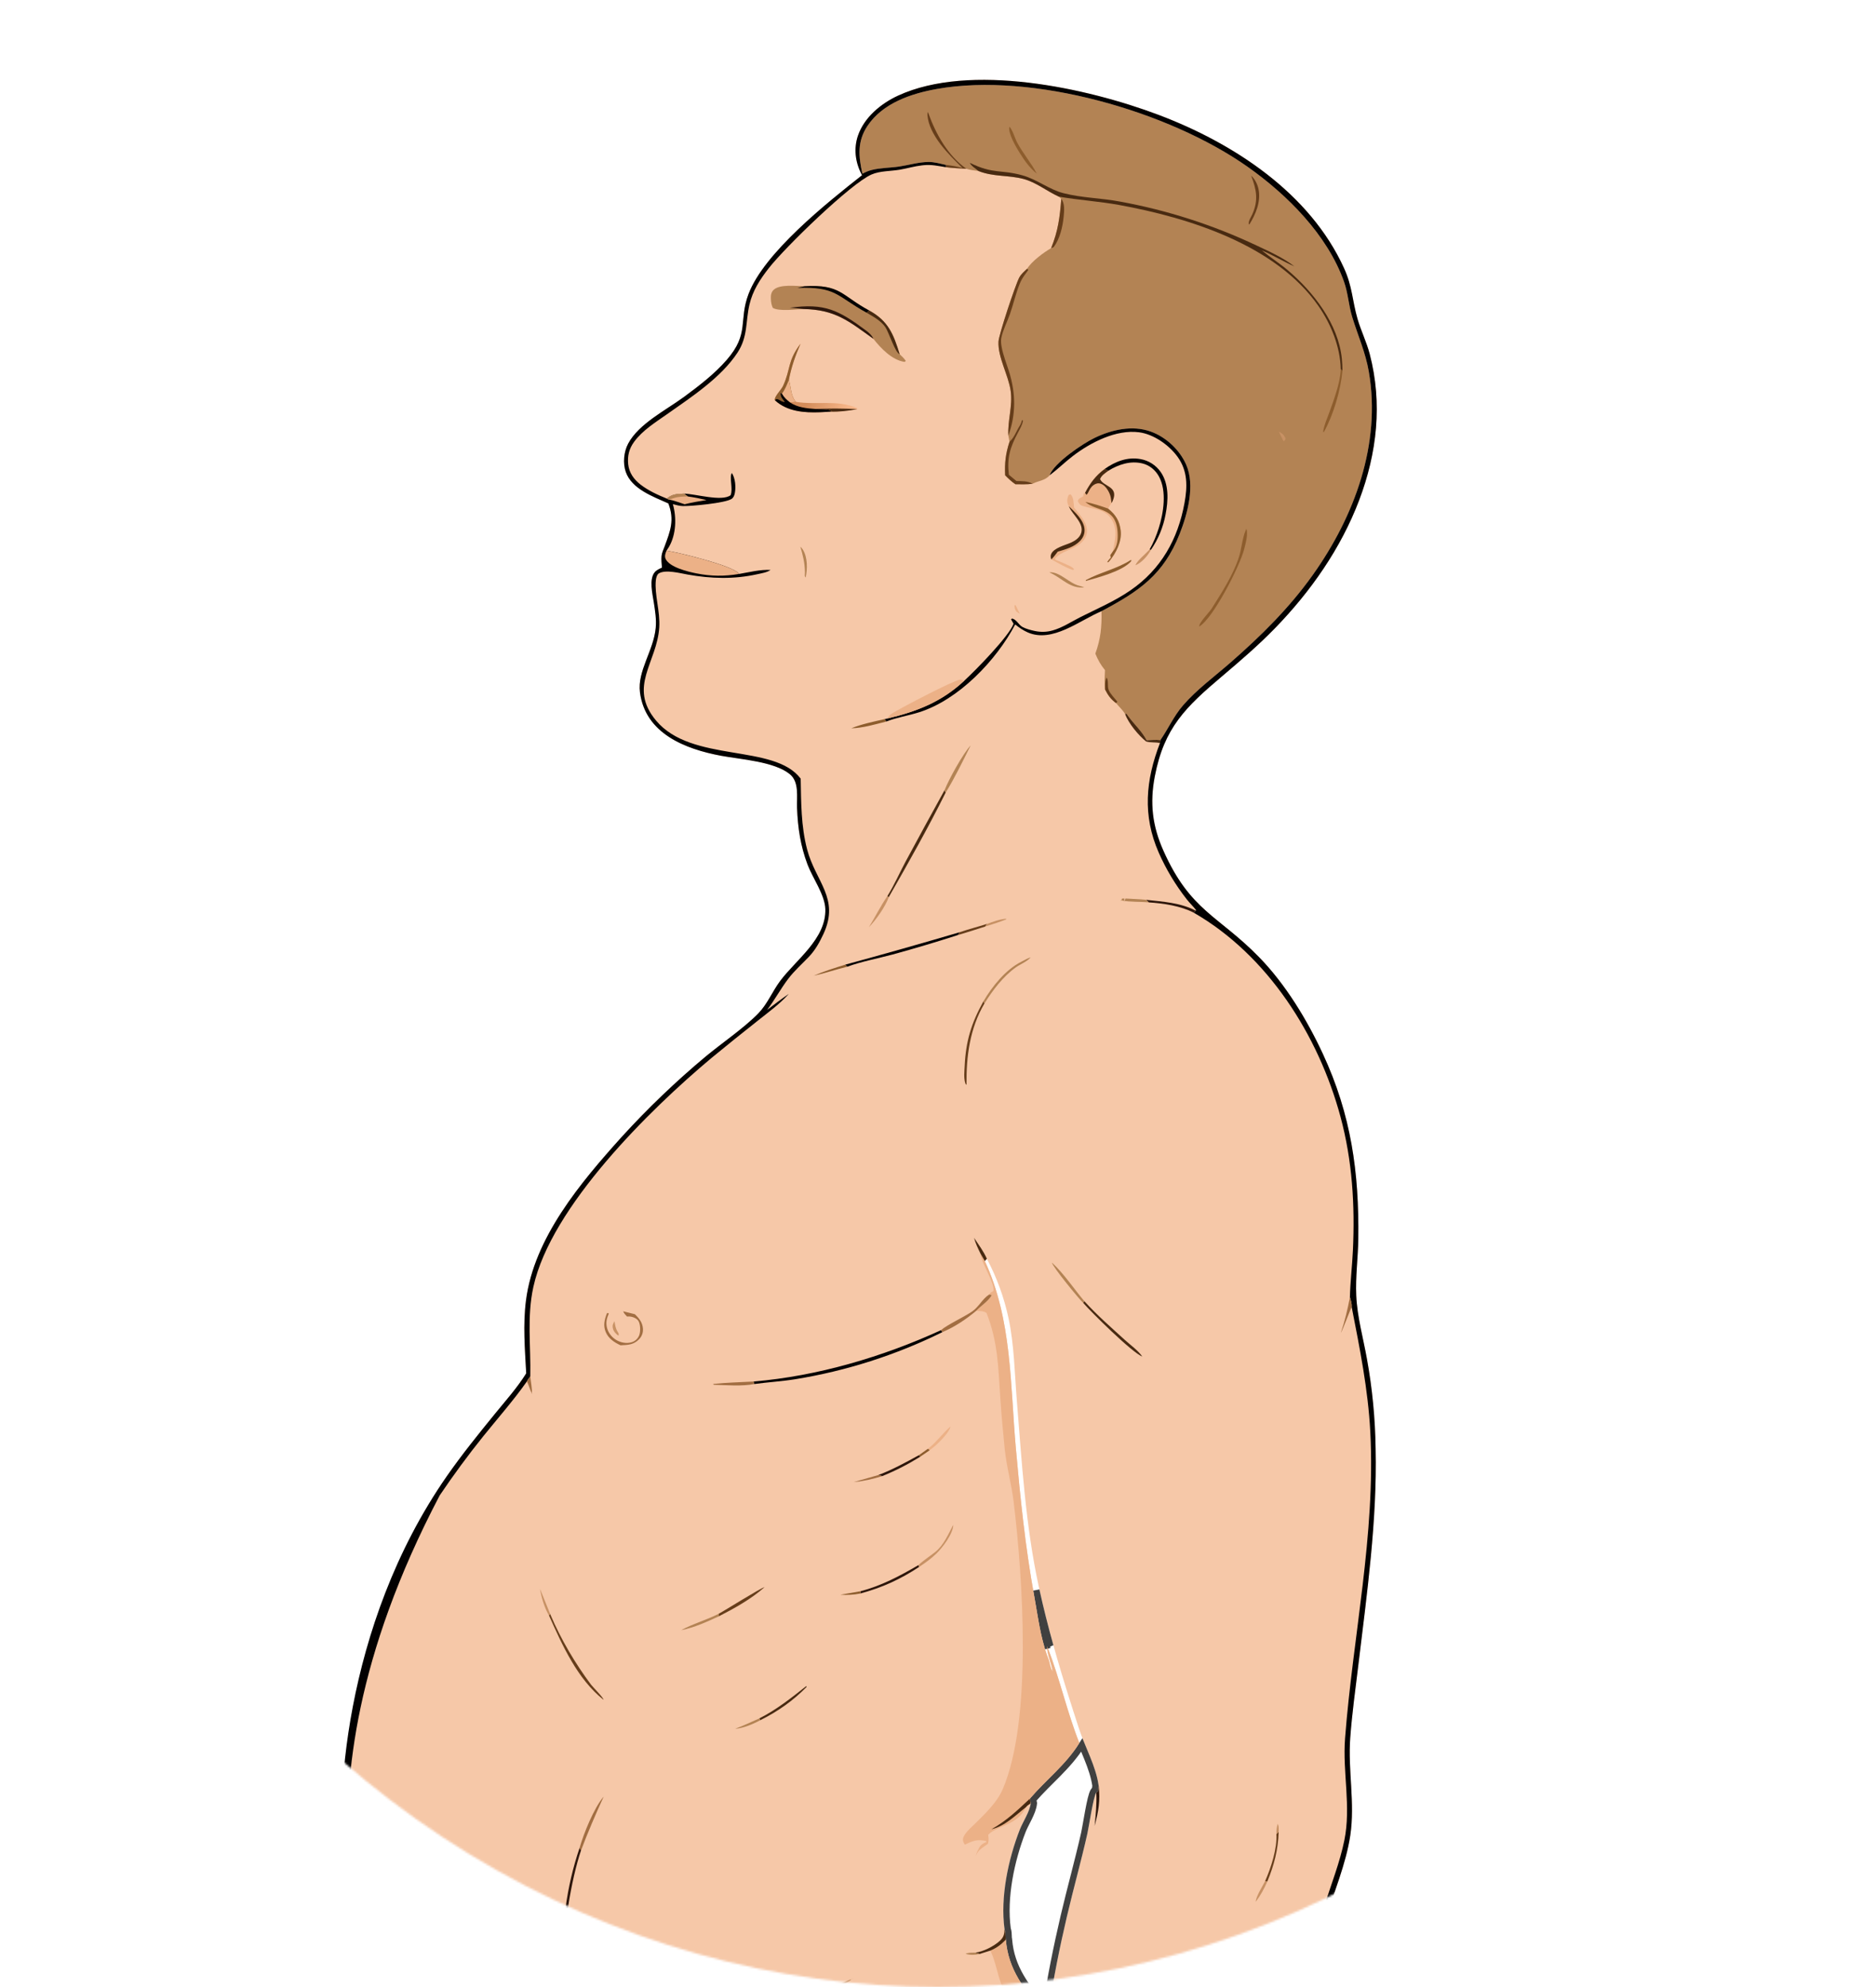 <svg width="895" height="948" viewBox="0 0 895 948" fill="none" xmlns="http://www.w3.org/2000/svg">
<mask id="mask0_137_4251" style="mask-type:alpha" maskUnits="userSpaceOnUse" x="0" y="0" width="895" height="948">
<ellipse cx="447.5" cy="474" rx="447.5" ry="474" fill="#D9D9D9"/>
</mask>
<g mask="url(#mask0_137_4251)">
<path d="M428.437 45.631C462.827 29.79 518.537 41.9 552.685 54.786C588.456 68.284 624.903 92.078 641.222 127.971C645.245 136.821 645.116 143.368 647.637 152.099C649.286 157.809 651.956 163.146 653.469 168.925C659.614 192.402 656.968 216.11 648.429 238.648C639.707 261.671 625.293 282.217 608.199 299.796C600.324 307.894 591.724 315.276 583.11 322.569C565.733 337.281 555.388 347.104 550.924 370.437C548.497 383.127 549.75 393.989 555.012 405.803C567.892 434.719 581.239 436.727 600.66 456.625C613.262 469.536 623.508 486.422 631.098 502.751C644.615 531.834 648.432 559.25 648.015 591.048C647.897 600.04 646.634 609.11 647.035 618.084C647.492 628.284 650.37 638.37 652.149 648.394C654.708 662.515 656.089 676.827 656.277 691.178C657.049 725.395 652.144 760.292 648.059 794.212C646.66 805.825 645.035 817.425 644.172 829.095C643.018 844.672 646.526 860.174 644.185 875.729C642.128 889.402 636.303 902.816 632.375 916.046C628.249 929.947 624.375 944.119 621.32 958.303C620.296 963.053 619.663 967.863 618.698 972.62C617.827 973.615 617.586 973.742 616.336 974.192C608.171 974.532 599.617 976.991 591.488 978.209C566.727 981.862 541.825 984.487 516.847 986.078C510.47 986.485 503.16 987.654 496.87 986.987C499.075 962.401 503.369 938.408 508.99 914.39C512.084 901.168 515.767 888.09 518.752 874.841C519.523 871.417 521.623 856.982 523.012 855.27L523.808 854.664L524.144 851.938C522.867 842.625 517.698 833.686 514.783 824.777C507.41 802.247 500.506 779.795 495.502 756.601C489.246 727.597 487.483 697.598 485.099 668.072C484.058 655.169 483.852 641.586 481.152 628.919C479.036 619.029 475.555 609.481 470.809 600.55L469.833 601.638C482.826 629.495 481.943 660.728 484.625 690.749C486.772 714.783 489.096 737.692 493.391 761.475C495.149 771.215 496.501 782.167 500.139 791.353C500.897 793.266 501.028 795.787 502.189 797.439C501.615 793.574 499.536 789.288 499.48 785.473L499.862 786.202L499.579 786.38L500.12 786.79C505.72 801.485 509.136 816.959 514.929 831.593C508.396 842.053 499.159 848.95 491.291 858.164L491.735 860.349C491.357 864.169 487.973 869.209 486.543 872.863C480.976 887.089 477.141 905.267 479.255 920.515C479.681 921.756 479.697 922.753 479.72 924.04C479.735 924.849 479.713 924.507 479.868 925.399C480.977 939.696 488.711 949.248 497.708 959.724C497.292 962.623 497.229 966.684 496.23 969.363C495.91 972.548 493.695 984.606 495.038 986.985L496.511 987.095C494.259 988.021 490.036 987.495 487.5 987.607C472.006 988.294 456.47 988.154 440.962 988.17C416.909 988.195 392.978 988.002 368.953 986.673C361.356 986.252 350.365 986.496 343.32 984.53L342.944 984.59C342.819 984.661 342.704 984.751 342.571 984.803C341.118 985.367 327.139 983.48 324.61 983.244C286.77 979.724 181.501 928.5 170.5 908.5C160.325 890 163.357 775.817 213.165 704.283C220.363 693.945 228.275 684.157 236.227 674.396C241.296 668.175 246.795 662.048 251.039 655.214C250.427 643.532 249.435 632.088 250.935 620.41C254.775 590.518 277.026 564.172 296.572 542.445C309.072 528.731 322.488 515.883 336.73 503.989C344.377 497.659 355.122 490.332 361.798 483.453C366.114 479.005 368.48 473.013 372.153 468.064C379.684 457.918 394.175 447.953 393.754 433.715C393.554 426.922 387.64 418.823 385.233 412.415C381.911 403.571 380.6 394.869 380.253 385.461C380.058 380.176 381.366 373.092 376.817 369.362C369.43 363.305 353.308 362.299 344.077 360.585C326.875 357.391 307.845 349.979 305.311 330.302C303.999 320.113 311.817 310.43 312.823 299.581C313.208 295.422 312.537 291.496 311.917 287.403C311.316 283.441 309.51 276.269 312.415 272.929C313.283 271.931 314.627 271.363 315.8 270.811C315.67 269.013 315.421 267.031 315.612 265.236C315.775 263.697 316.544 262.112 317.081 260.661C319.817 253.275 321.882 248.043 318.853 240.186C311.616 236.921 301.424 233.35 298.556 225.191C297.08 220.994 297.602 215.561 299.679 211.653C304.746 202.123 317.902 195.574 326.429 189.281C333.585 183.999 340.852 178.431 346.704 171.703C357.663 159.104 352.285 153.06 357.083 140.326C364.508 120.62 394.721 96.602 411.265 83.59L410.965 83.02C408.011 77.288 407.216 70.761 409.352 64.603C412.358 55.939 420.331 49.365 428.437 45.631Z" fill="#F6C8A8"/>
<path d="M516.11 832.527C516.973 834.624 517.86 836.71 518.687 838.765C520.468 843.191 522 847.553 522.63 851.955L522.396 853.852L522.104 854.075L521.96 854.185L521.848 854.324C521.486 854.77 521.231 855.419 521.041 855.979C520.829 856.602 520.619 857.367 520.412 858.21C519.998 859.899 519.575 862.005 519.176 864.137C518.365 868.473 517.668 872.827 517.289 874.51C515.802 881.111 514.14 887.674 512.459 894.253C510.78 900.826 509.081 907.418 507.529 914.047C504.057 928.883 501.089 943.719 498.804 958.695C489.812 948.224 482.429 939.016 481.363 925.282L481.358 925.211L481.346 925.141C481.305 924.907 481.276 924.752 481.256 924.646C481.234 924.529 481.231 924.511 481.23 924.503L481.229 924.497C481.229 924.487 481.229 924.468 481.228 924.429L481.22 924.011C481.198 922.78 481.185 921.604 480.725 920.184C478.697 905.307 482.439 887.461 487.939 873.408C488.626 871.655 489.754 869.631 490.881 867.325C491.949 865.139 493.009 862.704 493.228 860.495L493.25 860.271L493.205 860.049L492.906 858.586C496.661 854.262 500.687 850.461 504.681 846.396C508.776 842.227 512.774 837.834 516.11 832.527ZM494.408 758.623C496.39 767.629 498.652 776.523 501.11 785.353L500.809 784.775L499.605 785.081C497.41 777.447 496.284 769.06 494.867 761.207C494.711 760.345 494.559 759.483 494.408 758.623Z" stroke="#010000" stroke-opacity="0.75" stroke-width="3"/>
<path d="M411.421 82.887C409.614 74.614 408.884 67.513 413.862 60.054C421.117 49.184 434.747 44.621 447.014 42.44C492.588 34.339 557.527 53.063 595.031 79.453C614.054 92.839 633.238 112.017 641.187 134.362C643.159 139.906 643.409 145.737 645.118 151.284C647.84 160.12 651.45 168.115 653.041 177.355C658.978 211.831 646.166 246.361 626.35 274.232C615.086 290.075 601.527 303.453 586.927 316.202C579.408 322.767 570.941 328.966 564.401 336.525C559.975 341.64 557.383 347.626 553.605 353.089C551.44 352.867 549.216 353.078 547.045 353.177C544.626 348.559 540.946 345.495 537.999 341.314L537.42 340.482L536.764 340.645C535.623 338.75 533.858 337.144 532.436 335.439C529.94 333.578 528.636 331.745 527.216 328.97C526.713 325.994 527.066 322.73 527.164 319.71C525.11 317.219 523.78 314.798 522.566 311.842C525.131 304.743 525.662 299.101 525.497 291.594C543.475 282.076 555.102 274.194 562.79 254.709C566.582 245.099 570.238 231.569 565.891 221.667C562.79 214.604 556.24 208.486 548.989 205.89C540.168 202.731 530.384 204.98 522.2 208.919C516.559 211.634 502.797 220.885 500.747 226.763C498.529 229.369 495.363 229.321 492.619 230.801C489.942 231.168 487.152 231.022 484.452 231.031C482.574 229.78 481.113 228.356 479.537 226.757C479.277 220.704 479.762 216.555 481.604 210.785L481.076 207.827C480.63 200.697 483.199 193.817 482.178 186.546C481.11 178.931 476.01 170.539 476.361 162.981C476.517 159.623 484.401 135.996 486.232 132.485C487.112 130.799 488.654 129.49 490.035 128.215C492.132 124.713 497.976 120.384 501.461 118.4C504.847 110.088 505.616 103.688 506.312 94.878L505.155 93.814C499.391 91.197 494.354 86.959 488.166 85.341C481.04 83.476 473.812 84.403 466.804 81.581C464.843 81.331 462.897 81.164 461.022 80.511C457.735 80.34 454.464 80.185 451.197 79.77L451.316 78.691C448.662 78.1 445.778 77.264 443.053 77.281C438.235 77.311 433.741 78.737 429.025 79.447C424.665 80.103 420.081 80.033 415.797 81.114C414.253 81.503 412.827 82.151 411.421 82.887Z" fill="#B38354"/>
<path d="M466.804 81.581C465.596 80.567 463.265 79.1 462.679 77.685C473.997 83.231 477.36 80.749 487.808 83.663C494.783 85.609 500.461 90.404 507.372 92.169C516.263 94.439 525.333 94.469 534.269 96.159C556.821 100.273 578.738 107.319 599.463 117.117C605.609 119.977 612.098 122.94 617.519 127.065C612.206 124.799 607.29 121.663 601.988 119.486C605.986 122.772 610.371 125.531 614.314 128.875C626.65 139.339 638.483 154.525 640.164 171.151C640.346 173.066 640.44 174.988 640.447 176.912L639.645 176.145C639.437 165.509 634.946 154.472 628.903 145.844C608.609 116.871 567.304 103.879 533.921 97.794C524.433 96.065 514.708 95.487 505.155 93.814C499.391 91.198 494.354 86.96 488.166 85.341C481.04 83.477 473.812 84.403 466.804 81.581Z" fill="#482A11"/>
<path d="M490.035 128.215L490.591 128.803L489.993 129.618L488.753 131.33C487.802 132.637 487.059 133.968 486.452 135.468C484.609 140.023 483.498 144.995 481.889 149.655C480.601 153.385 478.473 157.408 477.692 161.239C477.436 162.489 477.61 164.057 477.825 165.299C478.52 169.325 480.154 173.344 481.383 177.247C484.605 187.48 484.781 197.632 481.076 207.827C480.63 200.697 483.199 193.817 482.178 186.546C481.11 178.931 476.01 170.539 476.361 162.981C476.517 159.623 484.401 135.996 486.232 132.485C487.112 130.799 488.654 129.49 490.035 128.215Z" fill="#663D1A"/>
<path d="M481.604 210.785C481.727 210.664 481.852 210.544 481.975 210.422C484.127 208.264 484.85 205.661 486.471 203.163C487.069 202.243 487.302 201.395 487.623 200.352L488.066 200.791C487.635 202.823 486.686 204.469 485.714 206.284C481.896 213.413 480.361 218.31 481.307 226.502L484.92 229.5C487.579 229.593 490.264 229.396 492.619 230.801C489.942 231.168 487.152 231.022 484.452 231.031C482.574 229.78 481.113 228.356 479.537 226.757C479.277 220.704 479.762 216.555 481.604 210.785Z" fill="#663D1A"/>
<path d="M459.204 80.15C452.711 73.854 443.209 64.522 442.465 54.922C442.424 54.397 442.475 53.921 442.698 53.445L442.906 54.032C446.471 63.943 452.222 74.288 461.022 80.511C457.735 80.34 454.464 80.185 451.197 79.771L451.316 78.691C454.038 78.989 456.557 79.463 459.204 80.15Z" fill="#663D1A"/>
<path d="M506.312 94.878C508.085 97.088 507.718 100.703 507.439 103.477C506.953 108.32 505.641 113.965 502.682 117.897L501.461 118.4C504.847 110.088 505.616 103.688 506.312 94.878Z" fill="#663D1A"/>
<path d="M639.645 176.145L640.447 176.912C639.618 186.213 636.151 197.891 631.622 206.071L631.228 206.098C631.609 203.059 633.013 200.031 634.048 197.15C636.246 191.025 639.27 183.123 639.63 176.605C639.638 176.452 639.64 176.298 639.645 176.145Z" fill="#8D5D2D"/>
<path d="M527.216 328.97C527.305 327.284 527.108 324.735 527.962 323.266C528.989 325.058 528.18 327.334 528.955 329.224C529.715 331.077 531.8 333.171 533.061 334.762L532.436 335.439C529.94 333.578 528.636 331.745 527.216 328.97Z" fill="#663D1A"/>
<path d="M594.589 252.307C595.588 254.682 594.163 259.71 593.516 262.201C591.518 269.885 578.942 294.845 572.146 298.903C571.836 297.215 576.955 292.108 578.083 290.315C582.815 282.791 588.297 274.374 591.039 265.882C592.36 261.792 592.588 257.179 594.203 253.219C594.328 252.914 594.461 252.611 594.589 252.307Z" fill="#8D5D2D"/>
<path d="M481.556 60.449C483.038 61.795 484.198 65.992 485.236 67.954C487.997 73.172 491.978 77.699 494.617 82.86C491.215 80.045 488.796 76.695 486.481 72.959C484.752 70.168 480.808 63.576 481.556 60.449Z" fill="#8D5D2D"/>
<path d="M596.904 83.828C598.756 85.476 599.983 88.003 600.454 90.422C601.583 96.218 599.073 102.303 596.013 107.117L595.747 106.852C595.58 105.36 596.794 103.668 597.416 102.293C600.465 95.551 599.436 90.455 596.904 83.828Z" fill="#663D1A"/>
<path d="M610.129 205.961C610.249 206.012 610.374 206.054 610.49 206.115C611.923 206.868 612.908 207.88 613.341 209.451L612.757 210.306L612.229 210.413C611.684 208.845 610.714 207.528 610.129 205.961Z" fill="#C79164"/>
<path d="M411.265 83.589L410.965 83.021C408.011 77.288 407.216 70.761 409.352 64.604C412.358 55.939 420.331 49.365 428.437 45.631C462.827 29.79 518.537 41.9 552.685 54.786C588.456 68.284 624.903 92.078 641.222 127.971C645.245 136.821 645.116 143.368 647.637 152.099C649.286 157.809 651.956 163.146 653.469 168.925C659.614 192.402 656.968 216.11 648.429 238.648C639.707 261.671 625.293 282.217 608.199 299.796C600.324 307.894 591.724 315.276 583.11 322.569C565.733 337.281 555.388 347.104 550.924 370.437C548.497 383.128 549.75 393.989 555.012 405.803C567.892 434.719 581.239 436.727 600.66 456.625C613.262 469.536 623.508 486.422 631.098 502.751C644.615 531.834 648.432 559.25 648.015 591.048C647.897 600.04 646.634 609.11 647.035 618.084C647.492 628.284 650.37 638.37 652.149 648.394C654.708 662.516 656.089 676.827 656.277 691.178C657.049 725.395 652.144 760.292 648.059 794.212C646.66 805.825 645.035 817.425 644.172 829.095C643.018 844.672 646.526 860.174 644.185 875.729C642.128 889.402 636.303 902.816 632.375 916.046C628.248 929.947 624.375 944.119 621.32 958.303C620.296 963.053 619.663 967.863 618.698 972.62C617.827 973.615 617.586 973.742 616.336 974.192C615.988 969.024 617.991 962.211 619.11 957.072C622.623 940.929 627.016 924.768 631.939 908.997C635.138 898.748 639.212 888.563 641.354 878.034C644.667 861.752 640.446 845.722 641.698 829.353C645.41 780.853 656.302 732.023 653.74 683.173C652.678 662.906 648.754 643.472 644.872 623.606C644.978 621.922 644.472 620.473 644.008 618.879C644.184 611.486 645.095 604.055 645.438 596.656C646.444 574.972 645.182 553.751 639.501 532.732C629.013 493.931 604.834 455.767 569.517 435.439L570.419 434.454L570.648 434.255C569.31 432.436 567.595 430.889 566.199 429.088C560.797 422.218 556.283 414.694 552.766 406.694C545.047 389.039 546.541 372.25 553.393 354.529L553.605 353.089C557.383 347.626 559.975 341.64 564.401 336.525C570.941 328.966 579.408 322.767 586.927 316.202C601.527 303.453 615.086 290.075 626.35 274.232C646.166 246.361 658.978 211.831 653.041 177.355C651.45 168.115 647.84 160.12 645.118 151.284C643.409 145.737 643.159 139.906 641.187 134.362C633.238 112.017 614.054 92.839 595.031 79.453C557.527 53.063 492.588 34.339 447.014 42.44C434.747 44.621 421.117 49.184 413.862 60.054C408.884 67.514 409.614 74.614 411.421 82.887C412.827 82.151 414.253 81.503 415.797 81.114C420.081 80.033 424.665 80.103 429.025 79.447C433.741 78.737 438.235 77.311 443.053 77.281C445.778 77.264 448.662 78.1 451.316 78.691L451.197 79.77C447.735 79.191 444.303 78.427 440.786 78.801C440.496 78.832 440.205 78.856 439.914 78.889C436.279 79.297 432.782 80.366 429.183 80.972C424.875 81.699 419.823 81.502 415.774 83.257C405.982 87.497 374.702 117.799 366.763 127.951C362.622 133.246 359.096 138.648 357.556 145.27C355.62 153.597 356.897 160.572 351.809 168.297C343.944 180.237 329.661 189.561 318.085 197.711C312.587 201.582 306.527 205.31 302.504 210.819C300.131 214.069 299.282 217.491 299.702 221.514C300.126 225.57 302.426 228.742 305.582 231.192C309.246 234.036 313.858 236.16 318.139 237.884C320.804 235.618 323.006 235.674 326.316 235.508C331.724 235.582 344.333 239.466 348.558 236.26C349.825 233.197 347.816 227.657 349.15 225.668C350.806 228.121 351.133 232.347 350.576 235.222C350.372 236.278 349.989 237.384 349.051 238.008C346.001 240.04 329.84 241.517 325.842 241.438C324.214 241.405 322.572 240.946 321.007 240.53C322.851 246.929 322.578 254.985 319.185 260.851C318.812 261.484 318.417 262.103 318 262.708C323.618 263.514 349.441 269.85 352.28 273.485C352.369 273.599 352.447 273.722 352.531 273.841C357.341 273.028 362.758 271.636 367.612 271.928C365.925 273.107 363.232 273.522 361.234 273.965C350.097 276.432 339.262 276.104 328.048 274.11C324.498 273.478 317.565 271.621 314.326 273.551C313.384 274.112 312.985 275.826 312.883 276.842C312.19 283.73 314.997 291.634 314.517 299.303C313.461 316.142 299.457 327.598 312.998 343.786C330.014 364.129 369.306 354.599 381.987 371.494C382.217 382.886 382.138 394.083 385.048 405.215C389.099 420.712 400.746 428.577 392.853 445.578C390.981 449.61 388.909 453.351 385.806 456.578C382.549 459.967 378.901 463.221 376.058 466.966C372.44 471.732 369.591 477.081 365.964 481.824C369.358 479.208 372.755 476.644 376.282 474.211C376.152 474.357 376.024 474.506 375.892 474.65C371.736 479.207 366.448 483.031 361.638 486.875C354.162 492.766 346.749 498.735 339.4 504.783C309.991 529.379 262.881 575.666 254.465 613.932C251.31 628.279 253.302 642.253 252.982 656.687C252.473 657.427 251.769 658.242 251.389 659.044C244.977 668.139 237.522 676.59 230.535 685.255C223.22 694.361 216.292 703.77 209.768 713.457C169.074 791 164.536 848 165.955 885L169.074 905.938C169.074 905.938 165.216 894.422 164.536 890.645C159.649 863.5 163.357 775.817 213.165 704.283C220.364 693.945 228.275 684.157 236.227 674.396C241.296 668.174 246.795 662.048 251.039 655.214C250.427 643.532 249.435 632.088 250.935 620.41C254.775 590.518 277.026 564.172 296.572 542.445C309.072 528.731 322.488 515.883 336.73 503.989C344.377 497.659 355.122 490.332 361.798 483.453C366.114 479.005 368.48 473.013 372.153 468.064C379.684 457.918 394.175 447.953 393.754 433.715C393.554 426.922 387.64 418.823 385.233 412.415C381.911 403.571 380.6 394.869 380.253 385.461C380.058 380.176 381.366 373.092 376.817 369.362C369.43 363.305 353.308 362.299 344.077 360.585C326.875 357.391 307.845 349.979 305.311 330.302C303.999 320.113 311.817 310.43 312.823 299.581C313.208 295.422 312.537 291.496 311.917 287.403C311.316 283.441 309.51 276.269 312.415 272.929C313.283 271.931 314.627 271.363 315.8 270.811C315.67 269.013 315.421 267.031 315.612 265.236C315.775 263.697 316.544 262.112 317.081 260.661C319.817 253.275 321.882 248.043 318.853 240.186C311.616 236.921 301.424 233.35 298.556 225.191C297.08 220.994 297.602 215.561 299.679 211.653C304.746 202.123 317.902 195.574 326.429 189.281C333.585 183.999 340.852 178.431 346.704 171.703C357.663 159.104 352.285 153.06 357.083 140.326C364.508 120.62 394.721 96.602 411.265 83.589Z" fill="#020000"/>
<path d="M318 262.708C323.618 263.514 349.441 269.85 352.28 273.485C352.369 273.599 352.447 273.722 352.531 273.841C345.531 275 339.235 274.942 332.25 273.562C328.217 272.765 319.533 270.685 317.593 266.729C316.931 265.379 317.42 263.967 318 262.708Z" fill="#ECB187"/>
<path d="M318.139 237.884C320.804 235.618 323.006 235.674 326.316 235.508L328.188 236.866C331.203 237.262 334.106 237.88 337.067 238.568C333.542 239.12 330.082 239.721 326.618 240.577C324.146 239.802 321.496 238.749 318.96 238.29L318.139 237.884Z" fill="#ECB187"/>
<path d="M318.139 237.884C320.804 235.618 323.006 235.674 326.316 235.508L328.188 236.866C325.883 236.92 323.778 236.901 321.56 237.606C320.693 237.882 319.861 238.145 318.96 238.29L318.139 237.884Z" fill="#B38354"/>
<path d="M467.722 597.981L469.833 601.638C482.826 629.495 481.942 660.728 484.624 690.749C486.771 714.783 489.096 737.692 493.391 761.475C495.149 771.216 496.501 782.167 500.139 791.353C500.897 793.266 501.028 795.787 502.189 797.439C501.615 793.574 499.536 789.288 499.48 785.473L499.862 786.202L499.578 786.38L500.119 786.79C505.719 801.485 509.136 816.959 514.929 831.593C508.396 842.053 499.158 848.95 491.29 858.164L491.735 860.349C491.007 860.878 489.952 861.445 489.464 862.193C485.521 870.803 476.124 870.73 471.444 875.33C471.659 876.937 471.775 878.079 471.331 879.65C470.849 879.994 470.376 880.353 469.892 880.693C468.044 881.993 466.709 882.809 465.764 884.94C465.699 885.088 465.642 885.24 465.58 885.39C465.686 884.726 465.863 884.229 466.141 883.611C467.351 880.928 467.892 879.832 470.628 878.81L470.387 878.323C466.584 877.508 464.683 878.006 461.236 879.658L460.324 880.1C460.129 879.781 459.842 879.33 459.702 878.996C459.141 877.655 459.431 876.657 460.177 875.459C461.527 873.289 463.713 871.513 465.532 869.719C470.172 865.142 475.722 859.758 478.325 853.737C492.594 820.734 487.996 752.726 483.585 716.458C482.556 707.995 480.174 699.728 479.322 691.23C478.504 683.058 477.734 674.774 477.195 666.584C476.247 652.173 476.056 640.124 470.662 626.433C469.44 625.438 467.305 625.503 465.758 625.352C467.703 623.202 472.098 620.334 473.095 617.839L471.901 617.612C472.302 616.667 473.077 616.442 473.936 615.922C474.654 612.075 468.264 602.889 467.722 597.981Z" fill="#ECB187"/>
<path d="M491.29 858.164L491.735 860.349C491.007 860.878 489.952 861.445 489.464 862.193C484.229 866.255 479.604 871.145 472.987 872.735C480.025 868.798 485.463 863.65 491.29 858.164Z" fill="#482A11"/>
<path d="M500.747 226.763C502.797 220.885 516.559 211.634 522.2 208.919C530.384 204.98 540.168 202.731 548.989 205.89C556.24 208.486 562.79 214.604 565.891 221.667C570.238 231.569 566.582 245.099 562.79 254.709C555.102 274.194 543.475 282.076 525.497 291.594C514.996 296.014 502.085 306.851 490.345 301.733C488.124 300.765 486.21 299.433 484.329 297.927C475.293 315.117 457.328 333.875 438.475 339.826C433.378 341.435 427.711 342.323 422.788 344.246L422.068 343.07L423.375 342.794C437.591 339.402 449.241 334.833 460.045 324.749C465.107 320.157 481.489 303.444 483.547 297.582L482.346 295.481L482.883 295.086C485.074 295.65 485.894 298.088 487.846 299.153C489.438 300.022 491.883 300.664 493.67 301.038C496.537 301.64 499.272 301.583 502.098 300.803C506.855 299.492 511.104 296.604 515.485 294.399C523.598 290.314 531.788 286.842 539.312 281.659C553.91 271.603 561.977 257.255 565.117 239.893C566.521 232.131 566.67 224.699 561.83 217.993C557.739 212.324 550.416 207.152 543.428 206.241C532.467 204.811 520.378 211.057 511.934 217.488C508.232 220.308 504.912 223.583 501.214 226.411L500.747 226.763Z" fill="#020000"/>
<path d="M472.48 930.62C475.588 929.299 477.527 927.783 479.868 925.399C480.977 939.696 488.71 949.248 497.708 959.724C497.292 962.623 497.229 966.684 496.23 969.363C495.945 969.247 495.665 969.115 495.373 969.016C495.146 968.939 494.902 968.917 494.676 968.836C487.799 966.39 479.972 952.806 477.577 946.305C475.798 941.476 474.947 936.072 472.845 931.409L472.48 930.62Z" fill="#ECB187"/>
<path d="M448.908 634.631L449.63 635.53C427.448 646.494 403.751 654.078 379.325 658.032C372.872 659.062 366.344 659.422 359.876 660.308L359.495 659.113C390.032 656.55 421.121 647.34 448.908 634.631Z" fill="#020000"/>
<path d="M423.375 342.794C424.022 341.666 424.505 341.059 425.614 340.353C429.477 337.897 454.517 324.812 458.017 324.216C458.378 324.154 459.623 324.638 460.045 324.749C449.241 334.833 437.591 339.402 423.375 342.794Z" fill="#ECB187"/>
<path d="M471.901 617.612L473.095 617.839C472.098 620.334 467.703 623.202 465.758 625.352C461.005 629.337 455.365 633.144 449.63 635.53L448.908 634.631C451.508 632.248 460.152 628.202 463.82 625.673C466.985 623.49 468.634 619.722 471.901 617.612Z" fill="#A26E42"/>
<path d="M536.764 340.645L537.42 340.482L537.999 341.314C540.946 345.495 544.626 348.559 547.045 353.177C549.216 353.078 551.44 352.867 553.605 353.089L553.393 354.529C551.195 353.961 549.018 354.441 546.762 353.737C543.119 350.834 538.321 345.01 536.764 340.645Z" fill="#482A11"/>
<path d="M546.751 429.297C554.695 430.168 563.231 430.672 570.419 434.454L569.517 435.439C563.132 432.163 555.16 431.009 548.075 430.524L546.751 429.297Z" fill="#2D160B"/>
<path d="M479.255 920.515C479.681 921.756 479.697 922.753 479.72 924.04C479.735 924.849 479.713 924.507 479.868 925.399C477.527 927.783 475.588 929.299 472.48 930.62L467.303 932.247L465.171 931.6C468.941 931.241 474.258 928.493 476.998 925.958C478.851 924.244 479.107 922.926 479.255 920.515Z" fill="#482A11"/>
<path d="M359.876 660.308C354.103 661.47 346.38 660.845 340.441 660.652L340.253 660.274C346.625 659.604 353.095 659.452 359.495 659.113L359.876 660.308Z" fill="#A26E42"/>
<path d="M389.405 953.376C393.853 949.697 401.362 945.957 406.868 943.971C406.564 943.944 406.296 944.182 406.012 944.295L405.827 944.764C400.207 948.153 394.569 951.512 388.914 954.842L389.405 953.376Z" fill="#C79164"/>
<path d="M422.788 344.246C417.478 345.605 411.616 347.342 406.136 347.47C411.072 345.428 416.861 344.288 422.068 343.07L422.788 344.246Z" fill="#8D5D2D"/>
<path d="M524.144 851.938C524.985 859.022 524.072 864.286 522.222 871.122C522.723 865.851 523.311 860.571 523.012 855.27L523.808 854.664L524.144 851.938Z" fill="#2D160B"/>
<path d="M644.008 618.879C644.472 620.473 644.978 621.922 644.872 623.606C644.562 623.711 640.628 634.401 639.685 635.932C641.574 630.332 642.924 624.685 644.008 618.879Z" fill="#A26E42"/>
<path d="M467.722 597.981C466.573 595.555 465.365 593.178 464.708 590.561C466.763 593.67 469.362 597.144 470.809 600.55L469.833 601.638L467.722 597.981Z" fill="#482A11"/>
<path d="M548.075 430.524C543.736 430.097 539.222 430.436 534.949 429.576C534.795 429.545 534.642 429.509 534.489 429.476L534.918 429.783L535.29 428.71L536.4 428.672L536.337 430.154L536.934 428.679C540.211 428.887 543.483 428.944 546.751 429.297L548.075 430.524Z" fill="#B38354"/>
<path d="M252.982 656.688C253.082 658.053 254.074 663.629 253.702 664.333L253.919 665.237C252.876 663.233 252.361 661.03 251.389 659.044C251.769 658.242 252.473 657.428 252.982 656.688Z" fill="#A26E42"/>
<path d="M467.303 932.247C465.222 932.713 462.678 932.804 460.645 932.112C462.11 931.549 463.624 931.631 465.171 931.6L467.303 932.247Z" fill="#B38354"/>
<path d="M383.814 136.573C401.108 135.569 401.331 140.967 414.678 148.151C423.798 153.103 426.31 159.519 429.2 168.977C430.324 170.001 431.273 170.944 432.151 172.189L431.587 172.652C425.666 171.88 420.203 166.163 416.68 161.654C404.864 153.154 398.462 147.713 383.267 147.422C379.866 147.62 371.394 148.642 368.667 146.86C368.04 145.459 367.852 144.225 367.775 142.689C367.692 141.037 367.835 139.419 369.147 138.225C372.165 135.476 379.968 136.505 383.814 136.573Z" fill="#B38354"/>
<path d="M376.769 146.838C393.507 144.537 400.021 147.908 413.295 157.783C414.53 158.702 416.137 160.176 416.68 161.654C404.864 153.154 398.462 147.713 383.267 147.422C381.094 147.137 378.959 146.923 376.769 146.838Z" fill="#2D160B"/>
<path d="M383.814 136.573C401.108 135.569 401.331 140.967 414.678 148.151L413.377 149.156C398.949 141.176 399.06 136.733 380.458 137.345C381.584 137.11 382.697 136.842 383.814 136.573Z" fill="#020000"/>
<path d="M414.678 148.151C423.798 153.103 426.31 159.519 429.2 168.977C427.117 168.442 424.043 158.436 422.333 156.007C420.198 152.972 416.518 150.983 413.377 149.156L414.678 148.151Z" fill="#482A11"/>
<path d="M517.658 235.119C520.122 230.461 522.74 226.891 527.037 223.727L528.83 224.539C527.348 225.68 525.495 226.755 524.82 228.563C526.375 232.277 533.758 231.889 530.908 238.822C530.725 239.267 530.524 239.589 530.282 240.022C529.672 240.879 529.135 241.702 528.653 242.638C532.256 245.588 534.086 248.417 534.665 253.135C535.294 258.251 532.439 263.929 529.177 267.812C529.04 267.975 528.861 268.099 528.704 268.242L528.242 268.155C528.752 267.318 529.277 266.686 529.963 265.987L529.665 264.935L530.918 263.08C531.9 257.697 533.454 252.804 530.239 247.691C527.019 242.571 521.387 243.038 516.38 241.333C515.121 240.905 514.76 240.171 514.186 239.06C514.597 237.716 515.63 237.494 516.802 236.799L517.017 235.468L517.658 235.119Z" fill="#ECB187"/>
<path d="M530.918 263.08C533.143 260.656 533.363 257.123 533.174 253.982C532.432 241.644 523.191 244.302 517.814 239.483C521.565 240.205 525.054 241.374 528.653 242.638C532.256 245.588 534.086 248.417 534.665 253.135C535.294 258.251 532.439 263.929 529.177 267.812C529.04 267.975 528.861 268.099 528.704 268.242L528.242 268.155C528.752 267.318 529.277 266.686 529.963 265.987L529.665 264.935L530.918 263.08Z" fill="#8D5D2D"/>
<path d="M517.658 235.119C520.122 230.461 522.74 226.891 527.037 223.727L528.83 224.539C527.348 225.68 525.495 226.755 524.82 228.563C526.375 232.277 533.758 231.889 530.908 238.822C530.725 239.267 530.524 239.589 530.282 240.022C530.183 239.129 530.083 238.234 529.925 237.349C529.548 235.249 527.835 232.157 525.889 231.107C524.812 230.525 523.897 230.381 522.738 230.864C521.177 231.513 520.202 232.76 519.507 234.247C519.1 235.117 519.001 235.359 518.308 236.095L517.658 235.119Z" fill="#482A11"/>
<path d="M369.705 190.975C369.678 190.905 369.63 190.841 369.625 190.767C369.495 189.05 372.696 186.03 373.546 184.198C377.345 176.015 375.521 172.51 381.901 163.997C379.421 169.778 377.54 175.024 376.349 181.22L376.507 181.795C377.467 185.369 377.197 188.772 379.696 191.73C389.616 193.345 399.359 190.59 408.87 194.659L409.023 195.16C405.047 195.975 400.317 196.53 396.241 196.4C394.58 196.52 392.916 196.614 391.251 196.684C383.733 196.984 375.498 196.34 369.705 190.975Z" fill="url(#paint0_linear_137_4251)"/>
<path d="M369.705 190.975C369.678 190.905 369.63 190.841 369.625 190.767C369.495 189.05 372.696 186.03 373.546 184.198C377.345 176.015 375.521 172.51 381.901 163.997C379.421 169.778 377.54 175.024 376.349 181.22L376.507 181.795C377.467 185.369 377.197 188.772 379.696 191.73L376.874 191.991C375.204 190.681 374.091 189.699 373.042 187.84L372.407 187.4C372.229 189.326 373.247 190.282 374.384 191.689C372.626 192.078 370.936 189.23 369.705 190.975Z" fill="#8D5D2D"/>
<path d="M373.042 187.84C374.572 185.782 375.414 183.58 376.349 181.22L376.507 181.795C377.467 185.369 377.197 188.772 379.696 191.73L376.874 191.991C375.204 190.681 374.091 189.699 373.042 187.84Z" fill="#ECB187"/>
<path d="M369.705 190.975C370.936 189.23 372.626 192.078 374.384 191.689C373.247 190.282 372.229 189.326 372.407 187.4L373.042 187.84C374.091 189.699 375.204 190.681 376.874 191.991C380.466 194.38 384.738 194.841 388.957 195.112C390.994 195.248 394.931 194.938 396.534 196.005L396.241 196.4C394.58 196.52 392.916 196.614 391.251 196.684C383.733 196.984 375.498 196.34 369.705 190.975Z" fill="#020000"/>
<path d="M388.957 195.112C395.603 194.803 402.376 194.895 409.023 195.16C405.047 195.975 400.317 196.53 396.241 196.4L396.534 196.005C394.931 194.938 390.994 195.248 388.957 195.112Z" fill="#482A11"/>
<path d="M509.912 241.51C509.199 240.354 508.982 238.959 509.308 237.641C509.486 236.895 509.603 236.733 509.911 236.109L510.742 235.82C512.287 237.347 512.198 240.109 512.39 242.162C515.04 245.494 519.046 249.44 518.525 254.063C518.257 256.443 516.758 258.312 514.9 259.718C511.298 262.442 506.425 262.981 503.407 266.386L503.423 267.036C505.389 267.813 507.314 268.582 509.22 269.501C510.523 270.13 511.538 270.381 512.417 271.626L511.87 271.938C508.227 270.767 504.935 268.635 501.544 266.891C501.264 266.056 501.144 265.201 501.487 264.375C502.735 261.375 508.11 260.166 510.929 258.899C512.965 257.984 515.092 256.552 515.8 254.316C517.267 249.683 511.966 245.87 510.134 242.002C510.057 241.839 509.986 241.674 509.912 241.51Z" fill="#ECB187"/>
<path d="M509.912 241.51C512.913 244.469 517.261 248.26 517.425 252.768C517.499 254.821 516.674 256.614 515.262 258.076C512.449 260.99 508.405 262.093 504.635 263.183C503.649 264.454 502.714 265.786 501.544 266.891C501.264 266.056 501.144 265.201 501.487 264.375C502.735 261.375 508.11 260.166 510.929 258.899C512.965 257.984 515.092 256.552 515.8 254.316C517.267 249.683 511.966 245.87 510.134 242.002C510.057 241.839 509.986 241.674 509.912 241.51Z" fill="#482A11"/>
<path d="M527.037 223.727C532.073 220.178 537.809 217.911 544.077 219.025C547.969 219.7 551.432 221.896 553.702 225.129C557.784 230.953 557.37 238.817 556.059 245.487C554.93 251.542 552.542 257.292 549.048 262.365L548.417 262.201C550.215 259.115 551.733 255.38 552.815 251.966C555.118 244.698 556.737 234.252 552.896 227.304C551.185 224.21 548.406 221.909 544.943 221.079C539.255 219.717 533.644 221.605 528.83 224.539L527.037 223.727Z" fill="#020000"/>
<path d="M403.229 460.237C421.481 455.268 439.681 450.111 457.827 444.768L457 446.097C446.662 449.439 436.249 452.544 425.769 455.409C418.692 457.306 411.048 458.72 404.175 461.211L403.229 460.237Z" fill="#020000"/>
<path d="M450.609 377.013L451.155 378.144C442.737 395.034 433.406 411.62 424.024 427.994L423.311 427.576C426.555 422.408 429.145 416.455 432.039 411.052C438.171 399.675 444.362 388.328 450.609 377.013Z" fill="#482A11"/>
<path d="M276.504 881.632L277.214 882.772C272.544 896.476 268.397 921.537 269.019 936.153L267.89 938.667C268.114 918.891 270.078 900.461 276.504 881.632Z" fill="#2D160B"/>
<path d="M262.435 769.931L262.662 770.478C267.513 781.962 274.481 793.74 281.966 803.732C282.854 804.918 287.987 810.005 287.925 810.951C275.458 801.099 268.27 784.914 261.909 770.749L262.435 769.931Z" fill="#663D1A"/>
<path d="M297.309 625.618L302.874 627C304.937 628.976 306.576 631.011 306.742 633.996C306.846 635.865 306.209 637.568 304.911 638.919C302.301 641.635 299.555 641.661 296.041 641.832C293.073 640.447 290.333 638.667 288.992 635.533C287.685 632.477 288.371 629.577 289.54 626.618L289.954 626.377L290.441 626.693C289.537 628.903 289.027 630.579 289.468 632.969C289.949 635.569 291.691 637.893 293.935 639.254C296.112 640.575 298.912 641.121 301.382 640.361C302.918 639.888 304.045 638.903 304.778 637.466C305.66 635.74 305.605 632.05 304.648 630.348C303.84 628.91 301.687 628.114 300.086 628.067C299.779 628.058 299.473 628.101 299.166 628.118C298.539 627.467 297.961 626.907 297.532 626.1C297.449 625.944 297.383 625.779 297.309 625.618Z" fill="#A26E42"/>
<path d="M469.157 477.746L469.693 478.702C462.675 490.573 460.931 504.072 461.116 517.594C460.669 517.173 460.682 517.287 460.487 516.678C459.733 514.315 460.101 511.06 460.218 508.603C460.779 496.737 463.365 488.19 469.157 477.746Z" fill="#663D1A"/>
<path d="M517.269 620.726C523.228 627.348 530.006 633.225 536.579 639.224C539.17 641.588 543.03 644.337 544.968 647.213C540.121 645.371 520.49 625.932 516.793 621.634L517.269 620.726Z" fill="#482A11"/>
<path d="M438.162 746.705L438.525 747.55C429.537 753.508 420.844 757.447 410.444 760.253L410.527 759.17C420.474 756.573 429.351 751.846 438.162 746.705Z" fill="#2D160B"/>
<path d="M469.157 477.746C473.297 470.657 479.849 462.499 487.332 458.799C488.774 458.086 490.173 457.186 491.725 456.741C489.964 458.8 486.822 459.959 484.601 461.547C478.573 465.857 473.553 472.457 469.693 478.702L469.157 477.746Z" fill="#B38354"/>
<path d="M539.628 267.074L539.695 267.719C535.501 272.537 524.104 275.415 517.996 277.187L518.043 276.761C524.89 273.017 533.138 271.345 539.628 267.074Z" fill="#8D5D2D"/>
<path d="M362.287 819.824C370.374 815.748 377.537 810.048 384.611 804.449L384.851 804.789C378.355 811.425 370.977 816.596 362.664 820.72L362.287 819.824Z" fill="#482A11"/>
<path d="M610.033 873.894C609.792 882.487 607.862 889.771 604.593 897.708L603.564 897.479C606.348 891.139 609.36 881.951 608.946 875.01L610.033 873.894Z" fill="#663D1A"/>
<path d="M276.504 881.632C278.431 874.792 283.387 862.508 288.008 857.132C284.129 865.628 280.513 874.036 277.214 882.772L276.504 881.632Z" fill="#A26E42"/>
<path d="M342.837 769.938C346.171 768.164 362.98 757.536 364.738 757.235C358.502 762.804 350.439 767.304 343.012 771.101L342.837 769.938Z" fill="#663D1A"/>
<path d="M438.409 694.246L439.034 694.985C433.152 698.638 427.312 701.652 420.88 704.249L419.086 703.719C425.838 701.132 432.089 697.723 438.409 694.246Z" fill="#2D160B"/>
<path d="M450.609 377.013C452.704 371.734 459.346 359.657 463.074 355.636C459.358 363.071 455.529 371.095 451.155 378.144L450.609 377.013Z" fill="#B38354"/>
<path d="M438.162 746.705C440.606 744.395 443.547 742.54 446.184 740.444C450.26 737.203 452.376 731.974 454.775 727.501C454.713 731.758 449.658 738.34 446.734 741.187C444.253 743.602 441.417 745.659 438.525 747.55L438.162 746.705Z" fill="#C79164"/>
<path d="M516.793 621.634C514.506 619.445 502.251 604.468 501.842 602.371C507.51 607.559 512.288 614.812 517.269 620.726L516.793 621.634Z" fill="#B38354"/>
<path d="M500.573 273.052C505.552 272.587 510.109 278.363 514.954 279.489C515.769 279.678 516.504 279.969 517.285 280.266C510.504 280.877 506.915 276.052 501.208 273.345C500.997 273.245 500.784 273.149 500.573 273.052Z" fill="#B38354"/>
<path d="M424.024 427.994C422.317 432.688 418.017 438.745 414.518 442.393C417.512 437.503 420.08 432.311 423.311 427.576L424.024 427.994Z" fill="#C79164"/>
<path d="M442.677 691.202L443.273 690.733C447.076 687.702 449.786 683.743 453.423 680.582C453.285 682.852 448.332 687.868 446.496 689.507C445.546 690.344 444.562 691.141 443.546 691.896L442.677 691.202Z" fill="#ECB187"/>
<path d="M342.837 769.938L343.012 771.101C337.067 773.83 331.41 776.446 324.962 777.755C330.585 774.655 337.054 772.918 342.837 769.938Z" fill="#B38354"/>
<path d="M269.019 936.153C268.97 942.463 268.779 948.845 268.203 955.13C267.928 950.354 266.746 943.28 267.89 938.667L269.019 936.153Z" fill="#A26E42"/>
<path d="M470.904 440.779L470.001 442.047C465.676 443.405 461.36 444.855 457 446.097L457.827 444.768C462.108 443.284 466.58 442.163 470.904 440.779Z" fill="#663D1A"/>
<path d="M381.826 260.826C382.32 261.272 382.648 261.633 383.015 262.219C385.32 265.905 385.246 271.409 384.374 275.482C383.732 275.108 384.025 273.783 384.017 273.03C383.97 268.666 383.078 264.989 381.826 260.826Z" fill="#B38354"/>
<path d="M388.156 465.54C393.058 463.405 398.133 461.827 403.229 460.237L404.175 461.211C398.799 462.517 393.572 464.321 388.156 465.54Z" fill="#8D5D2D"/>
<path d="M420.88 704.249C416.378 705.653 411.96 706.659 407.258 707.102L419.086 703.719L420.88 704.249Z" fill="#A26E42"/>
<path d="M548.417 262.201L549.048 262.365C547.634 265.13 544.592 268.574 541.671 269.668C542.68 267.302 546.577 264.234 548.417 262.201Z" fill="#C79164"/>
<path d="M603.564 897.479L604.593 897.708C603.132 901.052 601.31 904.369 599.121 907.288C599.151 904.818 602.41 899.784 603.564 897.479Z" fill="#C79164"/>
<path d="M261.909 770.749C259.676 766.896 258.373 762.377 257.619 758.016L262.435 769.931L261.909 770.749Z" fill="#C79164"/>
<path d="M470.904 440.779C473.86 439.764 476.771 438.57 479.909 438.343L480.115 438.597C476.801 439.924 473.404 440.972 470.001 442.047L470.904 440.779Z" fill="#C79164"/>
<path d="M362.287 819.824L362.664 820.72C359.374 822.508 354.495 824.595 350.755 824.764C354.669 823.347 358.476 821.502 362.287 819.824Z" fill="#B38354"/>
<path d="M293.167 630.336C293.428 632.193 293.689 633.842 294.699 635.459C295.316 636.447 295.189 636.24 295.068 637.286C293.888 636.362 292.725 635.304 292.394 633.769C292.075 632.291 292.459 631.597 293.167 630.336Z" fill="#C79164"/>
<path d="M400.93 760.848L410.527 759.17L410.444 760.253C407.265 760.888 404.155 761.005 400.93 760.848Z" fill="#8D5D2D"/>
<path d="M442.677 691.202L443.546 691.896L439.034 694.985L438.409 694.246C439.82 693.216 441.243 692.201 442.677 691.202Z" fill="#8D5D2D"/>
<path d="M484.026 288.729L484.542 288.753C485.157 290.15 485.854 291.482 486.576 292.827C485.976 292.525 485.411 292.119 484.844 291.758C484.125 290.637 484.034 290.055 484.026 288.729Z" fill="#ECB187"/>
<path d="M608.946 875.01C608.978 873.247 609.031 871.78 609.582 870.097C610.166 871.389 610.032 872.502 610.033 873.894L608.946 875.01Z" fill="#C79164"/>
</g>
<defs>
<linearGradient id="paint0_linear_137_4251" x1="386.495" y1="189.254" x2="402.492" y2="197.772" gradientUnits="userSpaceOnUse">
<stop stop-color="#D38C5A"/>
<stop offset="1" stop-color="#F6B588"/>
</linearGradient>
</defs>
</svg>
